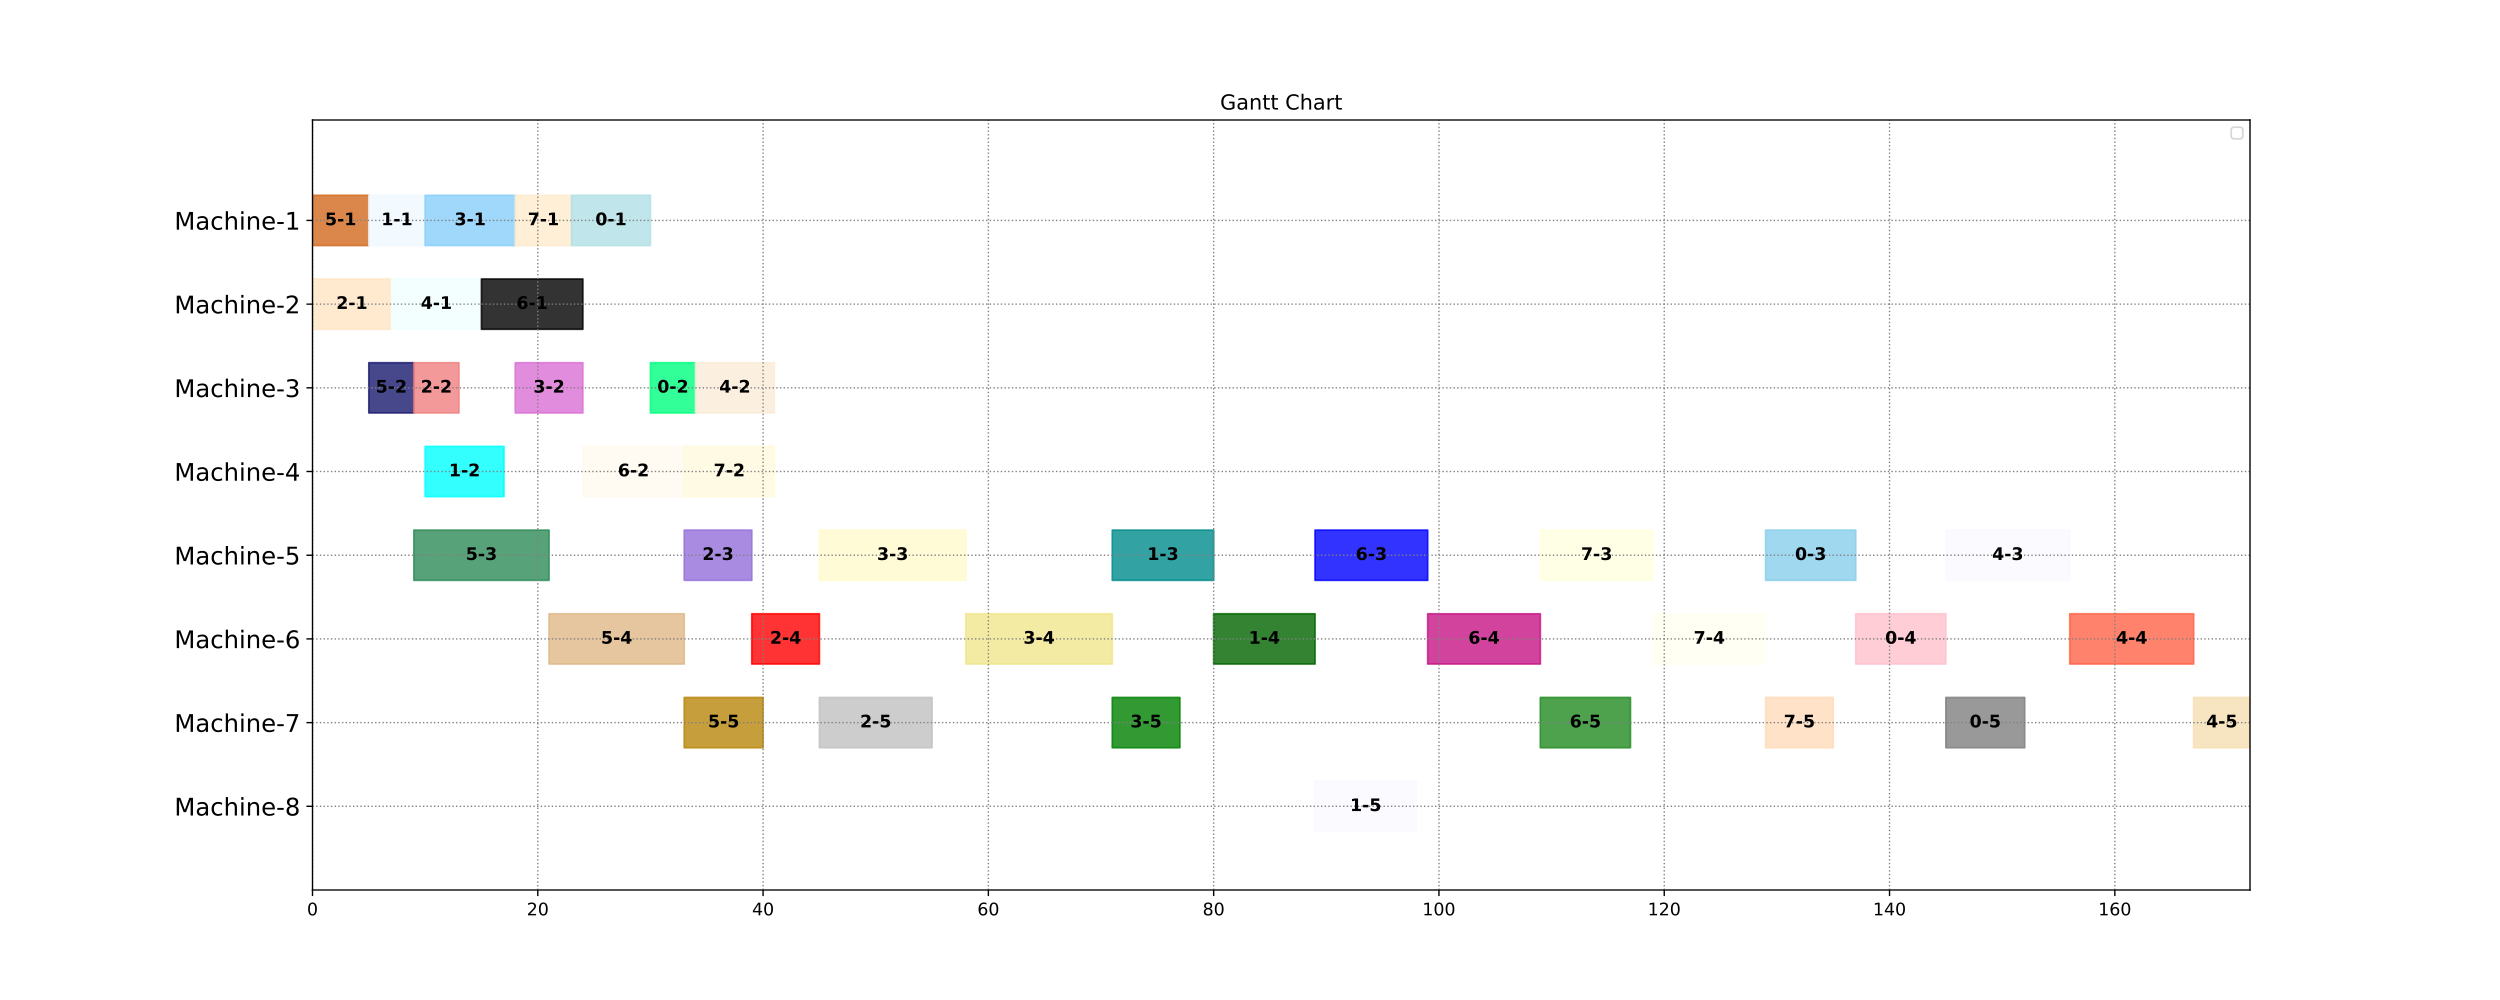 <?xml version="1.0" encoding="utf-8" standalone="no"?>
<!DOCTYPE svg PUBLIC "-//W3C//DTD SVG 1.1//EN"
  "http://www.w3.org/Graphics/SVG/1.1/DTD/svg11.dtd">
<!-- Created with matplotlib (https://matplotlib.org/) -->
<svg height="576pt" version="1.1" viewBox="0 0 1440 576" width="1440pt" xmlns="http://www.w3.org/2000/svg" xmlns:xlink="http://www.w3.org/1999/xlink">
 <defs>
  <style type="text/css">*{stroke-linecap:butt;stroke-linejoin:round;}</style>
 </defs>
 <g id="figure_1">
  <g id="patch_1">
   <path d="M 0 576 
L 1440 576 
L 1440 0 
L 0 0 
z
" style="fill:#ffffff;"/>
  </g>
  <g id="axes_1">
   <g id="patch_2">
    <path d="M 180 512.64 
L 1296 512.64 
L 1296 69.12 
L 180 69.12 
z
" style="fill:#ffffff;"/>
   </g>
   <g id="patch_3">
    <path clip-path="url(#pce411d5ae4)" d="M 180 112.508 
L 212.442 112.508 
L 212.442 141.433 
L 180 141.433 
z
" style="fill:#d2691e;opacity:0.8;stroke:#d2691e;stroke-linejoin:miter;"/>
   </g>
   <g id="patch_4">
    <path clip-path="url(#pce411d5ae4)" d="M 212.442 112.508 
L 244.884 112.508 
L 244.884 141.433 
L 212.442 141.433 
z
" style="fill:#f0f8ff;opacity:0.8;stroke:#f0f8ff;stroke-linejoin:miter;"/>
   </g>
   <g id="patch_5">
    <path clip-path="url(#pce411d5ae4)" d="M 244.884 112.508 
L 296.791 112.508 
L 296.791 141.433 
L 244.884 141.433 
z
" style="fill:#87cefa;opacity:0.8;stroke:#87cefa;stroke-linejoin:miter;"/>
   </g>
   <g id="patch_6">
    <path clip-path="url(#pce411d5ae4)" d="M 296.791 112.508 
L 329.233 112.508 
L 329.233 141.433 
L 296.791 141.433 
z
" style="fill:#ffebcd;opacity:0.8;stroke:#ffebcd;stroke-linejoin:miter;"/>
   </g>
   <g id="patch_7">
    <path clip-path="url(#pce411d5ae4)" d="M 329.233 112.508 
L 374.651 112.508 
L 374.651 141.433 
L 329.233 141.433 
z
" style="fill:#b0e0e6;opacity:0.8;stroke:#b0e0e6;stroke-linejoin:miter;"/>
   </g>
   <g id="patch_8">
    <path clip-path="url(#pce411d5ae4)" d="M 180 160.717 
L 225.419 160.717 
L 225.419 189.642 
L 180 189.642 
z
" style="fill:#ffe4c4;opacity:0.8;stroke:#ffe4c4;stroke-linejoin:miter;"/>
   </g>
   <g id="patch_9">
    <path clip-path="url(#pce411d5ae4)" d="M 225.419 160.717 
L 277.326 160.717 
L 277.326 189.642 
L 225.419 189.642 
z
" style="fill:#f0ffff;opacity:0.8;stroke:#f0ffff;stroke-linejoin:miter;"/>
   </g>
   <g id="patch_10">
    <path clip-path="url(#pce411d5ae4)" d="M 277.326 160.717 
L 335.721 160.717 
L 335.721 189.642 
L 277.326 189.642 
z
" style="opacity:0.8;stroke:#000000;stroke-linejoin:miter;"/>
   </g>
   <g id="patch_11">
    <path clip-path="url(#pce411d5ae4)" d="M 212.442 208.925 
L 238.395 208.925 
L 238.395 237.85 
L 212.442 237.85 
z
" style="fill:#191970;opacity:0.8;stroke:#191970;stroke-linejoin:miter;"/>
   </g>
   <g id="patch_12">
    <path clip-path="url(#pce411d5ae4)" d="M 238.395 208.925 
L 264.349 208.925 
L 264.349 237.85 
L 238.395 237.85 
z
" style="fill:#f08080;opacity:0.8;stroke:#f08080;stroke-linejoin:miter;"/>
   </g>
   <g id="patch_13">
    <path clip-path="url(#pce411d5ae4)" d="M 296.791 208.925 
L 335.721 208.925 
L 335.721 237.85 
L 296.791 237.85 
z
" style="fill:#da70d6;opacity:0.8;stroke:#da70d6;stroke-linejoin:miter;"/>
   </g>
   <g id="patch_14">
    <path clip-path="url(#pce411d5ae4)" d="M 374.651 208.925 
L 400.605 208.925 
L 400.605 237.85 
L 374.651 237.85 
z
" style="fill:#00ff7f;opacity:0.8;stroke:#00ff7f;stroke-linejoin:miter;"/>
   </g>
   <g id="patch_15">
    <path clip-path="url(#pce411d5ae4)" d="M 400.605 208.925 
L 446.023 208.925 
L 446.023 237.85 
L 400.605 237.85 
z
" style="fill:#faebd7;opacity:0.8;stroke:#faebd7;stroke-linejoin:miter;"/>
   </g>
   <g id="patch_16">
    <path clip-path="url(#pce411d5ae4)" d="M 244.884 257.134 
L 290.302 257.134 
L 290.302 286.059 
L 244.884 286.059 
z
" style="fill:#00ffff;opacity:0.8;stroke:#00ffff;stroke-linejoin:miter;"/>
   </g>
   <g id="patch_17">
    <path clip-path="url(#pce411d5ae4)" d="M 335.721 257.134 
L 394.116 257.134 
L 394.116 286.059 
L 335.721 286.059 
z
" style="fill:#fffaf0;opacity:0.8;stroke:#fffaf0;stroke-linejoin:miter;"/>
   </g>
   <g id="patch_18">
    <path clip-path="url(#pce411d5ae4)" d="M 394.116 257.134 
L 446.023 257.134 
L 446.023 286.059 
L 394.116 286.059 
z
" style="fill:#fff8dc;opacity:0.8;stroke:#fff8dc;stroke-linejoin:miter;"/>
   </g>
   <g id="patch_19">
    <path clip-path="url(#pce411d5ae4)" d="M 238.395 305.343 
L 316.256 305.343 
L 316.256 334.268 
L 238.395 334.268 
z
" style="fill:#2e8b57;opacity:0.8;stroke:#2e8b57;stroke-linejoin:miter;"/>
   </g>
   <g id="patch_20">
    <path clip-path="url(#pce411d5ae4)" d="M 394.116 305.343 
L 433.047 305.343 
L 433.047 334.268 
L 394.116 334.268 
z
" style="fill:#9370db;opacity:0.8;stroke:#9370db;stroke-linejoin:miter;"/>
   </g>
   <g id="patch_21">
    <path clip-path="url(#pce411d5ae4)" d="M 471.977 305.343 
L 556.326 305.343 
L 556.326 334.268 
L 471.977 334.268 
z
" style="fill:#fffacd;opacity:0.8;stroke:#fffacd;stroke-linejoin:miter;"/>
   </g>
   <g id="patch_22">
    <path clip-path="url(#pce411d5ae4)" d="M 640.674 305.343 
L 699.07 305.343 
L 699.07 334.268 
L 640.674 334.268 
z
" style="fill:#008b8b;opacity:0.8;stroke:#008b8b;stroke-linejoin:miter;"/>
   </g>
   <g id="patch_23">
    <path clip-path="url(#pce411d5ae4)" d="M 757.465 305.343 
L 822.349 305.343 
L 822.349 334.268 
L 757.465 334.268 
z
" style="fill:#0000ff;opacity:0.8;stroke:#0000ff;stroke-linejoin:miter;"/>
   </g>
   <g id="patch_24">
    <path clip-path="url(#pce411d5ae4)" d="M 887.233 305.343 
L 952.116 305.343 
L 952.116 334.268 
L 887.233 334.268 
z
" style="fill:#ffffe0;opacity:0.8;stroke:#ffffe0;stroke-linejoin:miter;"/>
   </g>
   <g id="patch_25">
    <path clip-path="url(#pce411d5ae4)" d="M 1017 305.343 
L 1068.907 305.343 
L 1068.907 334.268 
L 1017 334.268 
z
" style="fill:#87ceeb;opacity:0.8;stroke:#87ceeb;stroke-linejoin:miter;"/>
   </g>
   <g id="patch_26">
    <path clip-path="url(#pce411d5ae4)" d="M 1120.814 305.343 
L 1192.186 305.343 
L 1192.186 334.268 
L 1120.814 334.268 
z
" style="fill:#f8f8ff;opacity:0.8;stroke:#f8f8ff;stroke-linejoin:miter;"/>
   </g>
   <g id="patch_27">
    <path clip-path="url(#pce411d5ae4)" d="M 316.256 353.551 
L 394.116 353.551 
L 394.116 382.477 
L 316.256 382.477 
z
" style="fill:#deb887;opacity:0.8;stroke:#deb887;stroke-linejoin:miter;"/>
   </g>
   <g id="patch_28">
    <path clip-path="url(#pce411d5ae4)" d="M 433.047 353.551 
L 471.977 353.551 
L 471.977 382.477 
L 433.047 382.477 
z
" style="fill:#ff0000;opacity:0.8;stroke:#ff0000;stroke-linejoin:miter;"/>
   </g>
   <g id="patch_29">
    <path clip-path="url(#pce411d5ae4)" d="M 556.326 353.551 
L 640.674 353.551 
L 640.674 382.477 
L 556.326 382.477 
z
" style="fill:#f0e68c;opacity:0.8;stroke:#f0e68c;stroke-linejoin:miter;"/>
   </g>
   <g id="patch_30">
    <path clip-path="url(#pce411d5ae4)" d="M 699.07 353.551 
L 757.465 353.551 
L 757.465 382.477 
L 699.07 382.477 
z
" style="fill:#006400;opacity:0.8;stroke:#006400;stroke-linejoin:miter;"/>
   </g>
   <g id="patch_31">
    <path clip-path="url(#pce411d5ae4)" d="M 822.349 353.551 
L 887.233 353.551 
L 887.233 382.477 
L 822.349 382.477 
z
" style="fill:#c71585;opacity:0.8;stroke:#c71585;stroke-linejoin:miter;"/>
   </g>
   <g id="patch_32">
    <path clip-path="url(#pce411d5ae4)" d="M 952.116 353.551 
L 1017 353.551 
L 1017 382.477 
L 952.116 382.477 
z
" style="fill:#fffff0;opacity:0.8;stroke:#fffff0;stroke-linejoin:miter;"/>
   </g>
   <g id="patch_33">
    <path clip-path="url(#pce411d5ae4)" d="M 1068.907 353.551 
L 1120.814 353.551 
L 1120.814 382.477 
L 1068.907 382.477 
z
" style="fill:#ffc0cb;opacity:0.8;stroke:#ffc0cb;stroke-linejoin:miter;"/>
   </g>
   <g id="patch_34">
    <path clip-path="url(#pce411d5ae4)" d="M 1192.186 353.551 
L 1263.558 353.551 
L 1263.558 382.477 
L 1192.186 382.477 
z
" style="fill:#ff6347;opacity:0.8;stroke:#ff6347;stroke-linejoin:miter;"/>
   </g>
   <g id="patch_35">
    <path clip-path="url(#pce411d5ae4)" d="M 471.977 401.76 
L 536.86 401.76 
L 536.86 430.685 
L 471.977 430.685 
z
" style="fill:#c0c0c0;opacity:0.8;stroke:#c0c0c0;stroke-linejoin:miter;"/>
   </g>
   <g id="patch_36">
    <path clip-path="url(#pce411d5ae4)" d="M 394.116 401.76 
L 439.535 401.76 
L 439.535 430.685 
L 394.116 430.685 
z
" style="fill:#b8860b;opacity:0.8;stroke:#b8860b;stroke-linejoin:miter;"/>
   </g>
   <g id="patch_37">
    <path clip-path="url(#pce411d5ae4)" d="M 640.674 401.76 
L 679.605 401.76 
L 679.605 430.685 
L 640.674 430.685 
z
" style="fill:#008000;opacity:0.8;stroke:#008000;stroke-linejoin:miter;"/>
   </g>
   <g id="patch_38">
    <path clip-path="url(#pce411d5ae4)" d="M 1017 401.76 
L 1055.93 401.76 
L 1055.93 430.685 
L 1017 430.685 
z
" style="fill:#ffdab9;opacity:0.8;stroke:#ffdab9;stroke-linejoin:miter;"/>
   </g>
   <g id="patch_39">
    <path clip-path="url(#pce411d5ae4)" d="M 1120.814 401.76 
L 1166.233 401.76 
L 1166.233 430.685 
L 1120.814 430.685 
z
" style="fill:#808080;opacity:0.8;stroke:#808080;stroke-linejoin:miter;"/>
   </g>
   <g id="patch_40">
    <path clip-path="url(#pce411d5ae4)" d="M 887.233 401.76 
L 939.14 401.76 
L 939.14 430.685 
L 887.233 430.685 
z
" style="fill:#228b22;opacity:0.8;stroke:#228b22;stroke-linejoin:miter;"/>
   </g>
   <g id="patch_41">
    <path clip-path="url(#pce411d5ae4)" d="M 1263.558 401.76 
L 1296 401.76 
L 1296 430.685 
L 1263.558 430.685 
z
" style="fill:#f5deb3;opacity:0.8;stroke:#f5deb3;stroke-linejoin:miter;"/>
   </g>
   <g id="patch_42">
    <path clip-path="url(#pce411d5ae4)" d="M 757.465 449.969 
L 815.86 449.969 
L 815.86 478.894 
L 757.465 478.894 
z
" style="fill:#f8f8ff;opacity:0.8;stroke:#f8f8ff;stroke-linejoin:miter;"/>
   </g>
   <g id="matplotlib.axis_1">
    <g id="xtick_1">
     <g id="line2d_1">
      <path clip-path="url(#pce411d5ae4)" d="M 180 512.64 
L 180 69.12 
" style="fill:none;stroke:#808080;stroke-dasharray:0.8,1.32;stroke-dashoffset:0;stroke-width:0.8;"/>
     </g>
     <g id="line2d_2">
      <defs>
       <path d="M 0 0 
L 0 3.5 
" id="mdaceb98b70" style="stroke:#000000;stroke-width:0.8;"/>
      </defs>
      <g>
       <use style="stroke:#000000;stroke-width:0.8;" x="180" xlink:href="#mdaceb98b70" y="512.64"/>
      </g>
     </g>
     <g id="text_1">
      <!-- 0 -->
      <g transform="translate(176.819 527.238)scale(0.1 -0.1)">
       <defs>
        <path d="M 31.781 66.406 
Q 24.172 66.406 20.328 58.906 
Q 16.5 51.422 16.5 36.375 
Q 16.5 21.391 20.328 13.891 
Q 24.172 6.391 31.781 6.391 
Q 39.453 6.391 43.281 13.891 
Q 47.125 21.391 47.125 36.375 
Q 47.125 51.422 43.281 58.906 
Q 39.453 66.406 31.781 66.406 
z
M 31.781 74.219 
Q 44.047 74.219 50.516 64.516 
Q 56.984 54.828 56.984 36.375 
Q 56.984 17.969 50.516 8.266 
Q 44.047 -1.422 31.781 -1.422 
Q 19.531 -1.422 13.062 8.266 
Q 6.594 17.969 6.594 36.375 
Q 6.594 54.828 13.062 64.516 
Q 19.531 74.219 31.781 74.219 
z
" id="DejaVuSans-48"/>
       </defs>
       <use xlink:href="#DejaVuSans-48"/>
      </g>
     </g>
    </g>
    <g id="xtick_2">
     <g id="line2d_3">
      <path clip-path="url(#pce411d5ae4)" d="M 309.767 512.64 
L 309.767 69.12 
" style="fill:none;stroke:#808080;stroke-dasharray:0.8,1.32;stroke-dashoffset:0;stroke-width:0.8;"/>
     </g>
     <g id="line2d_4">
      <g>
       <use style="stroke:#000000;stroke-width:0.8;" x="309.767" xlink:href="#mdaceb98b70" y="512.64"/>
      </g>
     </g>
     <g id="text_2">
      <!-- 20 -->
      <g transform="translate(303.405 527.238)scale(0.1 -0.1)">
       <defs>
        <path d="M 19.188 8.297 
L 53.609 8.297 
L 53.609 0 
L 7.328 0 
L 7.328 8.297 
Q 12.938 14.109 22.625 23.891 
Q 32.328 33.688 34.812 36.531 
Q 39.547 41.844 41.422 45.531 
Q 43.312 49.219 43.312 52.781 
Q 43.312 58.594 39.234 62.25 
Q 35.156 65.922 28.609 65.922 
Q 23.969 65.922 18.812 64.312 
Q 13.672 62.703 7.812 59.422 
L 7.812 69.391 
Q 13.766 71.781 18.938 73 
Q 24.125 74.219 28.422 74.219 
Q 39.75 74.219 46.484 68.547 
Q 53.219 62.891 53.219 53.422 
Q 53.219 48.922 51.531 44.891 
Q 49.859 40.875 45.406 35.406 
Q 44.188 33.984 37.641 27.219 
Q 31.109 20.453 19.188 8.297 
z
" id="DejaVuSans-50"/>
       </defs>
       <use xlink:href="#DejaVuSans-50"/>
       <use x="63.623" xlink:href="#DejaVuSans-48"/>
      </g>
     </g>
    </g>
    <g id="xtick_3">
     <g id="line2d_5">
      <path clip-path="url(#pce411d5ae4)" d="M 439.535 512.64 
L 439.535 69.12 
" style="fill:none;stroke:#808080;stroke-dasharray:0.8,1.32;stroke-dashoffset:0;stroke-width:0.8;"/>
     </g>
     <g id="line2d_6">
      <g>
       <use style="stroke:#000000;stroke-width:0.8;" x="439.535" xlink:href="#mdaceb98b70" y="512.64"/>
      </g>
     </g>
     <g id="text_3">
      <!-- 40 -->
      <g transform="translate(433.172 527.238)scale(0.1 -0.1)">
       <defs>
        <path d="M 37.797 64.312 
L 12.891 25.391 
L 37.797 25.391 
z
M 35.203 72.906 
L 47.609 72.906 
L 47.609 25.391 
L 58.016 25.391 
L 58.016 17.188 
L 47.609 17.188 
L 47.609 0 
L 37.797 0 
L 37.797 17.188 
L 4.891 17.188 
L 4.891 26.703 
z
" id="DejaVuSans-52"/>
       </defs>
       <use xlink:href="#DejaVuSans-52"/>
       <use x="63.623" xlink:href="#DejaVuSans-48"/>
      </g>
     </g>
    </g>
    <g id="xtick_4">
     <g id="line2d_7">
      <path clip-path="url(#pce411d5ae4)" d="M 569.302 512.64 
L 569.302 69.12 
" style="fill:none;stroke:#808080;stroke-dasharray:0.8,1.32;stroke-dashoffset:0;stroke-width:0.8;"/>
     </g>
     <g id="line2d_8">
      <g>
       <use style="stroke:#000000;stroke-width:0.8;" x="569.302" xlink:href="#mdaceb98b70" y="512.64"/>
      </g>
     </g>
     <g id="text_4">
      <!-- 60 -->
      <g transform="translate(562.94 527.238)scale(0.1 -0.1)">
       <defs>
        <path d="M 33.016 40.375 
Q 26.375 40.375 22.484 35.828 
Q 18.609 31.297 18.609 23.391 
Q 18.609 15.531 22.484 10.953 
Q 26.375 6.391 33.016 6.391 
Q 39.656 6.391 43.531 10.953 
Q 47.406 15.531 47.406 23.391 
Q 47.406 31.297 43.531 35.828 
Q 39.656 40.375 33.016 40.375 
z
M 52.594 71.297 
L 52.594 62.312 
Q 48.875 64.062 45.094 64.984 
Q 41.312 65.922 37.594 65.922 
Q 27.828 65.922 22.672 59.328 
Q 17.531 52.734 16.797 39.406 
Q 19.672 43.656 24.016 45.922 
Q 28.375 48.188 33.594 48.188 
Q 44.578 48.188 50.953 41.516 
Q 57.328 34.859 57.328 23.391 
Q 57.328 12.156 50.688 5.359 
Q 44.047 -1.422 33.016 -1.422 
Q 20.359 -1.422 13.672 8.266 
Q 6.984 17.969 6.984 36.375 
Q 6.984 53.656 15.188 63.938 
Q 23.391 74.219 37.203 74.219 
Q 40.922 74.219 44.703 73.484 
Q 48.484 72.75 52.594 71.297 
z
" id="DejaVuSans-54"/>
       </defs>
       <use xlink:href="#DejaVuSans-54"/>
       <use x="63.623" xlink:href="#DejaVuSans-48"/>
      </g>
     </g>
    </g>
    <g id="xtick_5">
     <g id="line2d_9">
      <path clip-path="url(#pce411d5ae4)" d="M 699.07 512.64 
L 699.07 69.12 
" style="fill:none;stroke:#808080;stroke-dasharray:0.8,1.32;stroke-dashoffset:0;stroke-width:0.8;"/>
     </g>
     <g id="line2d_10">
      <g>
       <use style="stroke:#000000;stroke-width:0.8;" x="699.07" xlink:href="#mdaceb98b70" y="512.64"/>
      </g>
     </g>
     <g id="text_5">
      <!-- 80 -->
      <g transform="translate(692.707 527.238)scale(0.1 -0.1)">
       <defs>
        <path d="M 31.781 34.625 
Q 24.75 34.625 20.719 30.859 
Q 16.703 27.094 16.703 20.516 
Q 16.703 13.922 20.719 10.156 
Q 24.75 6.391 31.781 6.391 
Q 38.812 6.391 42.859 10.172 
Q 46.922 13.969 46.922 20.516 
Q 46.922 27.094 42.891 30.859 
Q 38.875 34.625 31.781 34.625 
z
M 21.922 38.812 
Q 15.578 40.375 12.031 44.719 
Q 8.5 49.078 8.5 55.328 
Q 8.5 64.062 14.719 69.141 
Q 20.953 74.219 31.781 74.219 
Q 42.672 74.219 48.875 69.141 
Q 55.078 64.062 55.078 55.328 
Q 55.078 49.078 51.531 44.719 
Q 48 40.375 41.703 38.812 
Q 48.828 37.156 52.797 32.312 
Q 56.781 27.484 56.781 20.516 
Q 56.781 9.906 50.312 4.234 
Q 43.844 -1.422 31.781 -1.422 
Q 19.734 -1.422 13.25 4.234 
Q 6.781 9.906 6.781 20.516 
Q 6.781 27.484 10.781 32.312 
Q 14.797 37.156 21.922 38.812 
z
M 18.312 54.391 
Q 18.312 48.734 21.844 45.562 
Q 25.391 42.391 31.781 42.391 
Q 38.141 42.391 41.719 45.562 
Q 45.312 48.734 45.312 54.391 
Q 45.312 60.062 41.719 63.234 
Q 38.141 66.406 31.781 66.406 
Q 25.391 66.406 21.844 63.234 
Q 18.312 60.062 18.312 54.391 
z
" id="DejaVuSans-56"/>
       </defs>
       <use xlink:href="#DejaVuSans-56"/>
       <use x="63.623" xlink:href="#DejaVuSans-48"/>
      </g>
     </g>
    </g>
    <g id="xtick_6">
     <g id="line2d_11">
      <path clip-path="url(#pce411d5ae4)" d="M 828.837 512.64 
L 828.837 69.12 
" style="fill:none;stroke:#808080;stroke-dasharray:0.8,1.32;stroke-dashoffset:0;stroke-width:0.8;"/>
     </g>
     <g id="line2d_12">
      <g>
       <use style="stroke:#000000;stroke-width:0.8;" x="828.837" xlink:href="#mdaceb98b70" y="512.64"/>
      </g>
     </g>
     <g id="text_6">
      <!-- 100 -->
      <g transform="translate(819.293 527.238)scale(0.1 -0.1)">
       <defs>
        <path d="M 12.406 8.297 
L 28.516 8.297 
L 28.516 63.922 
L 10.984 60.406 
L 10.984 69.391 
L 28.422 72.906 
L 38.281 72.906 
L 38.281 8.297 
L 54.391 8.297 
L 54.391 0 
L 12.406 0 
z
" id="DejaVuSans-49"/>
       </defs>
       <use xlink:href="#DejaVuSans-49"/>
       <use x="63.623" xlink:href="#DejaVuSans-48"/>
       <use x="127.246" xlink:href="#DejaVuSans-48"/>
      </g>
     </g>
    </g>
    <g id="xtick_7">
     <g id="line2d_13">
      <path clip-path="url(#pce411d5ae4)" d="M 958.605 512.64 
L 958.605 69.12 
" style="fill:none;stroke:#808080;stroke-dasharray:0.8,1.32;stroke-dashoffset:0;stroke-width:0.8;"/>
     </g>
     <g id="line2d_14">
      <g>
       <use style="stroke:#000000;stroke-width:0.8;" x="958.605" xlink:href="#mdaceb98b70" y="512.64"/>
      </g>
     </g>
     <g id="text_7">
      <!-- 120 -->
      <g transform="translate(949.061 527.238)scale(0.1 -0.1)">
       <use xlink:href="#DejaVuSans-49"/>
       <use x="63.623" xlink:href="#DejaVuSans-50"/>
       <use x="127.246" xlink:href="#DejaVuSans-48"/>
      </g>
     </g>
    </g>
    <g id="xtick_8">
     <g id="line2d_15">
      <path clip-path="url(#pce411d5ae4)" d="M 1088.372 512.64 
L 1088.372 69.12 
" style="fill:none;stroke:#808080;stroke-dasharray:0.8,1.32;stroke-dashoffset:0;stroke-width:0.8;"/>
     </g>
     <g id="line2d_16">
      <g>
       <use style="stroke:#000000;stroke-width:0.8;" x="1088.372" xlink:href="#mdaceb98b70" y="512.64"/>
      </g>
     </g>
     <g id="text_8">
      <!-- 140 -->
      <g transform="translate(1078.828 527.238)scale(0.1 -0.1)">
       <use xlink:href="#DejaVuSans-49"/>
       <use x="63.623" xlink:href="#DejaVuSans-52"/>
       <use x="127.246" xlink:href="#DejaVuSans-48"/>
      </g>
     </g>
    </g>
    <g id="xtick_9">
     <g id="line2d_17">
      <path clip-path="url(#pce411d5ae4)" d="M 1218.14 512.64 
L 1218.14 69.12 
" style="fill:none;stroke:#808080;stroke-dasharray:0.8,1.32;stroke-dashoffset:0;stroke-width:0.8;"/>
     </g>
     <g id="line2d_18">
      <g>
       <use style="stroke:#000000;stroke-width:0.8;" x="1218.14" xlink:href="#mdaceb98b70" y="512.64"/>
      </g>
     </g>
     <g id="text_9">
      <!-- 160 -->
      <g transform="translate(1208.596 527.238)scale(0.1 -0.1)">
       <use xlink:href="#DejaVuSans-49"/>
       <use x="63.623" xlink:href="#DejaVuSans-54"/>
       <use x="127.246" xlink:href="#DejaVuSans-48"/>
      </g>
     </g>
    </g>
   </g>
   <g id="matplotlib.axis_2">
    <g id="ytick_1">
     <g id="line2d_19">
      <path clip-path="url(#pce411d5ae4)" d="M 180 126.97 
L 1296 126.97 
" style="fill:none;stroke:#808080;stroke-dasharray:0.8,1.32;stroke-dashoffset:0;stroke-width:0.8;"/>
     </g>
     <g id="line2d_20">
      <defs>
       <path d="M 0 0 
L -3.5 0 
" id="m65e08a89a0" style="stroke:#000000;stroke-width:0.8;"/>
      </defs>
      <g>
       <use style="stroke:#000000;stroke-width:0.8;" x="180" xlink:href="#m65e08a89a0" y="126.97"/>
      </g>
     </g>
     <g id="text_10">
      <!-- Machine-1 -->
      <g transform="translate(100.436 132.289)scale(0.14 -0.14)">
       <defs>
        <path d="M 9.812 72.906 
L 24.516 72.906 
L 43.109 23.297 
L 61.812 72.906 
L 76.516 72.906 
L 76.516 0 
L 66.891 0 
L 66.891 64.016 
L 48.094 14.016 
L 38.188 14.016 
L 19.391 64.016 
L 19.391 0 
L 9.812 0 
z
" id="DejaVuSans-77"/>
        <path d="M 34.281 27.484 
Q 23.391 27.484 19.188 25 
Q 14.984 22.516 14.984 16.5 
Q 14.984 11.719 18.141 8.906 
Q 21.297 6.109 26.703 6.109 
Q 34.188 6.109 38.703 11.406 
Q 43.219 16.703 43.219 25.484 
L 43.219 27.484 
z
M 52.203 31.203 
L 52.203 0 
L 43.219 0 
L 43.219 8.297 
Q 40.141 3.328 35.547 0.953 
Q 30.953 -1.422 24.312 -1.422 
Q 15.922 -1.422 10.953 3.297 
Q 6 8.016 6 15.922 
Q 6 25.141 12.172 29.828 
Q 18.359 34.516 30.609 34.516 
L 43.219 34.516 
L 43.219 35.406 
Q 43.219 41.609 39.141 45 
Q 35.062 48.391 27.688 48.391 
Q 23 48.391 18.547 47.266 
Q 14.109 46.141 10.016 43.891 
L 10.016 52.203 
Q 14.938 54.109 19.578 55.047 
Q 24.219 56 28.609 56 
Q 40.484 56 46.344 49.844 
Q 52.203 43.703 52.203 31.203 
z
" id="DejaVuSans-97"/>
        <path d="M 48.781 52.594 
L 48.781 44.188 
Q 44.969 46.297 41.141 47.344 
Q 37.312 48.391 33.406 48.391 
Q 24.656 48.391 19.812 42.844 
Q 14.984 37.312 14.984 27.297 
Q 14.984 17.281 19.812 11.734 
Q 24.656 6.203 33.406 6.203 
Q 37.312 6.203 41.141 7.25 
Q 44.969 8.297 48.781 10.406 
L 48.781 2.094 
Q 45.016 0.344 40.984 -0.531 
Q 36.969 -1.422 32.422 -1.422 
Q 20.062 -1.422 12.781 6.344 
Q 5.516 14.109 5.516 27.297 
Q 5.516 40.672 12.859 48.328 
Q 20.219 56 33.016 56 
Q 37.156 56 41.109 55.141 
Q 45.062 54.297 48.781 52.594 
z
" id="DejaVuSans-99"/>
        <path d="M 54.891 33.016 
L 54.891 0 
L 45.906 0 
L 45.906 32.719 
Q 45.906 40.484 42.875 44.328 
Q 39.844 48.188 33.797 48.188 
Q 26.516 48.188 22.312 43.547 
Q 18.109 38.922 18.109 30.906 
L 18.109 0 
L 9.078 0 
L 9.078 75.984 
L 18.109 75.984 
L 18.109 46.188 
Q 21.344 51.125 25.703 53.562 
Q 30.078 56 35.797 56 
Q 45.219 56 50.047 50.172 
Q 54.891 44.344 54.891 33.016 
z
" id="DejaVuSans-104"/>
        <path d="M 9.422 54.688 
L 18.406 54.688 
L 18.406 0 
L 9.422 0 
z
M 9.422 75.984 
L 18.406 75.984 
L 18.406 64.594 
L 9.422 64.594 
z
" id="DejaVuSans-105"/>
        <path d="M 54.891 33.016 
L 54.891 0 
L 45.906 0 
L 45.906 32.719 
Q 45.906 40.484 42.875 44.328 
Q 39.844 48.188 33.797 48.188 
Q 26.516 48.188 22.312 43.547 
Q 18.109 38.922 18.109 30.906 
L 18.109 0 
L 9.078 0 
L 9.078 54.688 
L 18.109 54.688 
L 18.109 46.188 
Q 21.344 51.125 25.703 53.562 
Q 30.078 56 35.797 56 
Q 45.219 56 50.047 50.172 
Q 54.891 44.344 54.891 33.016 
z
" id="DejaVuSans-110"/>
        <path d="M 56.203 29.594 
L 56.203 25.203 
L 14.891 25.203 
Q 15.484 15.922 20.484 11.062 
Q 25.484 6.203 34.422 6.203 
Q 39.594 6.203 44.453 7.469 
Q 49.312 8.734 54.109 11.281 
L 54.109 2.781 
Q 49.266 0.734 44.188 -0.344 
Q 39.109 -1.422 33.891 -1.422 
Q 20.797 -1.422 13.156 6.188 
Q 5.516 13.812 5.516 26.812 
Q 5.516 40.234 12.766 48.109 
Q 20.016 56 32.328 56 
Q 43.359 56 49.781 48.891 
Q 56.203 41.797 56.203 29.594 
z
M 47.219 32.234 
Q 47.125 39.594 43.094 43.984 
Q 39.062 48.391 32.422 48.391 
Q 24.906 48.391 20.391 44.141 
Q 15.875 39.891 15.188 32.172 
z
" id="DejaVuSans-101"/>
        <path d="M 4.891 31.391 
L 31.203 31.391 
L 31.203 23.391 
L 4.891 23.391 
z
" id="DejaVuSans-45"/>
       </defs>
       <use xlink:href="#DejaVuSans-77"/>
       <use x="86.279" xlink:href="#DejaVuSans-97"/>
       <use x="147.559" xlink:href="#DejaVuSans-99"/>
       <use x="202.539" xlink:href="#DejaVuSans-104"/>
       <use x="265.918" xlink:href="#DejaVuSans-105"/>
       <use x="293.701" xlink:href="#DejaVuSans-110"/>
       <use x="357.08" xlink:href="#DejaVuSans-101"/>
       <use x="418.604" xlink:href="#DejaVuSans-45"/>
       <use x="454.688" xlink:href="#DejaVuSans-49"/>
      </g>
     </g>
    </g>
    <g id="ytick_2">
     <g id="line2d_21">
      <path clip-path="url(#pce411d5ae4)" d="M 180 175.179 
L 1296 175.179 
" style="fill:none;stroke:#808080;stroke-dasharray:0.8,1.32;stroke-dashoffset:0;stroke-width:0.8;"/>
     </g>
     <g id="line2d_22">
      <g>
       <use style="stroke:#000000;stroke-width:0.8;" x="180" xlink:href="#m65e08a89a0" y="175.179"/>
      </g>
     </g>
     <g id="text_11">
      <!-- Machine-2 -->
      <g transform="translate(100.436 180.498)scale(0.14 -0.14)">
       <use xlink:href="#DejaVuSans-77"/>
       <use x="86.279" xlink:href="#DejaVuSans-97"/>
       <use x="147.559" xlink:href="#DejaVuSans-99"/>
       <use x="202.539" xlink:href="#DejaVuSans-104"/>
       <use x="265.918" xlink:href="#DejaVuSans-105"/>
       <use x="293.701" xlink:href="#DejaVuSans-110"/>
       <use x="357.08" xlink:href="#DejaVuSans-101"/>
       <use x="418.604" xlink:href="#DejaVuSans-45"/>
       <use x="454.688" xlink:href="#DejaVuSans-50"/>
      </g>
     </g>
    </g>
    <g id="ytick_3">
     <g id="line2d_23">
      <path clip-path="url(#pce411d5ae4)" d="M 180 223.388 
L 1296 223.388 
" style="fill:none;stroke:#808080;stroke-dasharray:0.8,1.32;stroke-dashoffset:0;stroke-width:0.8;"/>
     </g>
     <g id="line2d_24">
      <g>
       <use style="stroke:#000000;stroke-width:0.8;" x="180" xlink:href="#m65e08a89a0" y="223.388"/>
      </g>
     </g>
     <g id="text_12">
      <!-- Machine-3 -->
      <g transform="translate(100.436 228.707)scale(0.14 -0.14)">
       <defs>
        <path d="M 40.578 39.312 
Q 47.656 37.797 51.625 33 
Q 55.609 28.219 55.609 21.188 
Q 55.609 10.406 48.188 4.484 
Q 40.766 -1.422 27.094 -1.422 
Q 22.516 -1.422 17.656 -0.516 
Q 12.797 0.391 7.625 2.203 
L 7.625 11.719 
Q 11.719 9.328 16.594 8.109 
Q 21.484 6.891 26.812 6.891 
Q 36.078 6.891 40.938 10.547 
Q 45.797 14.203 45.797 21.188 
Q 45.797 27.641 41.281 31.266 
Q 36.766 34.906 28.719 34.906 
L 20.219 34.906 
L 20.219 43.016 
L 29.109 43.016 
Q 36.375 43.016 40.234 45.922 
Q 44.094 48.828 44.094 54.297 
Q 44.094 59.906 40.109 62.906 
Q 36.141 65.922 28.719 65.922 
Q 24.656 65.922 20.016 65.031 
Q 15.375 64.156 9.812 62.312 
L 9.812 71.094 
Q 15.438 72.656 20.344 73.438 
Q 25.25 74.219 29.594 74.219 
Q 40.828 74.219 47.359 69.109 
Q 53.906 64.016 53.906 55.328 
Q 53.906 49.266 50.438 45.094 
Q 46.969 40.922 40.578 39.312 
z
" id="DejaVuSans-51"/>
       </defs>
       <use xlink:href="#DejaVuSans-77"/>
       <use x="86.279" xlink:href="#DejaVuSans-97"/>
       <use x="147.559" xlink:href="#DejaVuSans-99"/>
       <use x="202.539" xlink:href="#DejaVuSans-104"/>
       <use x="265.918" xlink:href="#DejaVuSans-105"/>
       <use x="293.701" xlink:href="#DejaVuSans-110"/>
       <use x="357.08" xlink:href="#DejaVuSans-101"/>
       <use x="418.604" xlink:href="#DejaVuSans-45"/>
       <use x="454.688" xlink:href="#DejaVuSans-51"/>
      </g>
     </g>
    </g>
    <g id="ytick_4">
     <g id="line2d_25">
      <path clip-path="url(#pce411d5ae4)" d="M 180 271.597 
L 1296 271.597 
" style="fill:none;stroke:#808080;stroke-dasharray:0.8,1.32;stroke-dashoffset:0;stroke-width:0.8;"/>
     </g>
     <g id="line2d_26">
      <g>
       <use style="stroke:#000000;stroke-width:0.8;" x="180" xlink:href="#m65e08a89a0" y="271.597"/>
      </g>
     </g>
     <g id="text_13">
      <!-- Machine-4 -->
      <g transform="translate(100.436 276.915)scale(0.14 -0.14)">
       <use xlink:href="#DejaVuSans-77"/>
       <use x="86.279" xlink:href="#DejaVuSans-97"/>
       <use x="147.559" xlink:href="#DejaVuSans-99"/>
       <use x="202.539" xlink:href="#DejaVuSans-104"/>
       <use x="265.918" xlink:href="#DejaVuSans-105"/>
       <use x="293.701" xlink:href="#DejaVuSans-110"/>
       <use x="357.08" xlink:href="#DejaVuSans-101"/>
       <use x="418.604" xlink:href="#DejaVuSans-45"/>
       <use x="454.688" xlink:href="#DejaVuSans-52"/>
      </g>
     </g>
    </g>
    <g id="ytick_5">
     <g id="line2d_27">
      <path clip-path="url(#pce411d5ae4)" d="M 180 319.805 
L 1296 319.805 
" style="fill:none;stroke:#808080;stroke-dasharray:0.8,1.32;stroke-dashoffset:0;stroke-width:0.8;"/>
     </g>
     <g id="line2d_28">
      <g>
       <use style="stroke:#000000;stroke-width:0.8;" x="180" xlink:href="#m65e08a89a0" y="319.805"/>
      </g>
     </g>
     <g id="text_14">
      <!-- Machine-5 -->
      <g transform="translate(100.436 325.124)scale(0.14 -0.14)">
       <defs>
        <path d="M 10.797 72.906 
L 49.516 72.906 
L 49.516 64.594 
L 19.828 64.594 
L 19.828 46.734 
Q 21.969 47.469 24.109 47.828 
Q 26.266 48.188 28.422 48.188 
Q 40.625 48.188 47.75 41.5 
Q 54.891 34.812 54.891 23.391 
Q 54.891 11.625 47.562 5.094 
Q 40.234 -1.422 26.906 -1.422 
Q 22.312 -1.422 17.547 -0.641 
Q 12.797 0.141 7.719 1.703 
L 7.719 11.625 
Q 12.109 9.234 16.797 8.062 
Q 21.484 6.891 26.703 6.891 
Q 35.156 6.891 40.078 11.328 
Q 45.016 15.766 45.016 23.391 
Q 45.016 31 40.078 35.438 
Q 35.156 39.891 26.703 39.891 
Q 22.75 39.891 18.812 39.016 
Q 14.891 38.141 10.797 36.281 
z
" id="DejaVuSans-53"/>
       </defs>
       <use xlink:href="#DejaVuSans-77"/>
       <use x="86.279" xlink:href="#DejaVuSans-97"/>
       <use x="147.559" xlink:href="#DejaVuSans-99"/>
       <use x="202.539" xlink:href="#DejaVuSans-104"/>
       <use x="265.918" xlink:href="#DejaVuSans-105"/>
       <use x="293.701" xlink:href="#DejaVuSans-110"/>
       <use x="357.08" xlink:href="#DejaVuSans-101"/>
       <use x="418.604" xlink:href="#DejaVuSans-45"/>
       <use x="454.688" xlink:href="#DejaVuSans-53"/>
      </g>
     </g>
    </g>
    <g id="ytick_6">
     <g id="line2d_29">
      <path clip-path="url(#pce411d5ae4)" d="M 180 368.014 
L 1296 368.014 
" style="fill:none;stroke:#808080;stroke-dasharray:0.8,1.32;stroke-dashoffset:0;stroke-width:0.8;"/>
     </g>
     <g id="line2d_30">
      <g>
       <use style="stroke:#000000;stroke-width:0.8;" x="180" xlink:href="#m65e08a89a0" y="368.014"/>
      </g>
     </g>
     <g id="text_15">
      <!-- Machine-6 -->
      <g transform="translate(100.436 373.333)scale(0.14 -0.14)">
       <use xlink:href="#DejaVuSans-77"/>
       <use x="86.279" xlink:href="#DejaVuSans-97"/>
       <use x="147.559" xlink:href="#DejaVuSans-99"/>
       <use x="202.539" xlink:href="#DejaVuSans-104"/>
       <use x="265.918" xlink:href="#DejaVuSans-105"/>
       <use x="293.701" xlink:href="#DejaVuSans-110"/>
       <use x="357.08" xlink:href="#DejaVuSans-101"/>
       <use x="418.604" xlink:href="#DejaVuSans-45"/>
       <use x="454.688" xlink:href="#DejaVuSans-54"/>
      </g>
     </g>
    </g>
    <g id="ytick_7">
     <g id="line2d_31">
      <path clip-path="url(#pce411d5ae4)" d="M 180 416.223 
L 1296 416.223 
" style="fill:none;stroke:#808080;stroke-dasharray:0.8,1.32;stroke-dashoffset:0;stroke-width:0.8;"/>
     </g>
     <g id="line2d_32">
      <g>
       <use style="stroke:#000000;stroke-width:0.8;" x="180" xlink:href="#m65e08a89a0" y="416.223"/>
      </g>
     </g>
     <g id="text_16">
      <!-- Machine-7 -->
      <g transform="translate(100.436 421.542)scale(0.14 -0.14)">
       <defs>
        <path d="M 8.203 72.906 
L 55.078 72.906 
L 55.078 68.703 
L 28.609 0 
L 18.312 0 
L 43.219 64.594 
L 8.203 64.594 
z
" id="DejaVuSans-55"/>
       </defs>
       <use xlink:href="#DejaVuSans-77"/>
       <use x="86.279" xlink:href="#DejaVuSans-97"/>
       <use x="147.559" xlink:href="#DejaVuSans-99"/>
       <use x="202.539" xlink:href="#DejaVuSans-104"/>
       <use x="265.918" xlink:href="#DejaVuSans-105"/>
       <use x="293.701" xlink:href="#DejaVuSans-110"/>
       <use x="357.08" xlink:href="#DejaVuSans-101"/>
       <use x="418.604" xlink:href="#DejaVuSans-45"/>
       <use x="454.688" xlink:href="#DejaVuSans-55"/>
      </g>
     </g>
    </g>
    <g id="ytick_8">
     <g id="line2d_33">
      <path clip-path="url(#pce411d5ae4)" d="M 180 464.431 
L 1296 464.431 
" style="fill:none;stroke:#808080;stroke-dasharray:0.8,1.32;stroke-dashoffset:0;stroke-width:0.8;"/>
     </g>
     <g id="line2d_34">
      <g>
       <use style="stroke:#000000;stroke-width:0.8;" x="180" xlink:href="#m65e08a89a0" y="464.431"/>
      </g>
     </g>
     <g id="text_17">
      <!-- Machine-8 -->
      <g transform="translate(100.436 469.75)scale(0.14 -0.14)">
       <use xlink:href="#DejaVuSans-77"/>
       <use x="86.279" xlink:href="#DejaVuSans-97"/>
       <use x="147.559" xlink:href="#DejaVuSans-99"/>
       <use x="202.539" xlink:href="#DejaVuSans-104"/>
       <use x="265.918" xlink:href="#DejaVuSans-105"/>
       <use x="293.701" xlink:href="#DejaVuSans-110"/>
       <use x="357.08" xlink:href="#DejaVuSans-101"/>
       <use x="418.604" xlink:href="#DejaVuSans-45"/>
       <use x="454.688" xlink:href="#DejaVuSans-56"/>
      </g>
     </g>
    </g>
   </g>
   <g id="patch_43">
    <path d="M 180 512.64 
L 180 69.12 
" style="fill:none;stroke:#000000;stroke-linecap:square;stroke-linejoin:miter;stroke-width:0.8;"/>
   </g>
   <g id="patch_44">
    <path d="M 1296 512.64 
L 1296 69.12 
" style="fill:none;stroke:#000000;stroke-linecap:square;stroke-linejoin:miter;stroke-width:0.8;"/>
   </g>
   <g id="patch_45">
    <path d="M 180 512.64 
L 1296 512.64 
" style="fill:none;stroke:#000000;stroke-linecap:square;stroke-linejoin:miter;stroke-width:0.8;"/>
   </g>
   <g id="patch_46">
    <path d="M 180 69.12 
L 1296 69.12 
" style="fill:none;stroke:#000000;stroke-linecap:square;stroke-linejoin:miter;stroke-width:0.8;"/>
   </g>
   <g id="text_18">
    <g clip-path="url(#pce411d5ae4)">
     <!-- 5-1 -->
     <g transform="translate(187.188 129.73)scale(0.1 -0.1)">
      <defs>
       <path d="M 10.594 72.906 
L 57.328 72.906 
L 57.328 59.078 
L 25.594 59.078 
L 25.594 47.797 
Q 27.734 48.391 29.906 48.703 
Q 32.078 49.031 34.422 49.031 
Q 47.75 49.031 55.172 42.359 
Q 62.594 35.688 62.594 23.781 
Q 62.594 11.969 54.516 5.266 
Q 46.438 -1.422 32.078 -1.422 
Q 25.875 -1.422 19.797 -0.219 
Q 13.719 0.984 7.719 3.422 
L 7.719 18.219 
Q 13.672 14.797 19.016 13.078 
Q 24.359 11.375 29.109 11.375 
Q 35.938 11.375 39.859 14.719 
Q 43.797 18.062 43.797 23.781 
Q 43.797 29.547 39.859 32.859 
Q 35.938 36.188 29.109 36.188 
Q 25.047 36.188 20.453 35.125 
Q 15.875 34.078 10.594 31.891 
z
" id="DejaVuSans-Bold-53"/>
       <path d="M 5.422 35.891 
L 36.078 35.891 
L 36.078 21.688 
L 5.422 21.688 
z
" id="DejaVuSans-Bold-45"/>
       <path d="M 11.719 12.984 
L 28.328 12.984 
L 28.328 60.109 
L 11.281 56.594 
L 11.281 69.391 
L 28.219 72.906 
L 46.094 72.906 
L 46.094 12.984 
L 62.703 12.984 
L 62.703 0 
L 11.719 0 
z
" id="DejaVuSans-Bold-49"/>
      </defs>
      <use xlink:href="#DejaVuSans-Bold-53"/>
      <use x="69.58" xlink:href="#DejaVuSans-Bold-45"/>
      <use x="111.084" xlink:href="#DejaVuSans-Bold-49"/>
     </g>
    </g>
   </g>
   <g id="text_19">
    <g clip-path="url(#pce411d5ae4)">
     <!-- 1-1 -->
     <g transform="translate(219.63 129.73)scale(0.1 -0.1)">
      <use xlink:href="#DejaVuSans-Bold-49"/>
      <use x="69.58" xlink:href="#DejaVuSans-Bold-45"/>
      <use x="111.084" xlink:href="#DejaVuSans-Bold-49"/>
     </g>
    </g>
   </g>
   <g id="text_20">
    <g clip-path="url(#pce411d5ae4)">
     <!-- 3-1 -->
     <g transform="translate(261.804 129.73)scale(0.1 -0.1)">
      <defs>
       <path d="M 46.578 39.312 
Q 53.953 37.406 57.781 32.688 
Q 61.625 27.984 61.625 20.703 
Q 61.625 9.859 53.312 4.219 
Q 45.016 -1.422 29.109 -1.422 
Q 23.484 -1.422 17.844 -0.516 
Q 12.203 0.391 6.688 2.203 
L 6.688 16.703 
Q 11.969 14.062 17.156 12.719 
Q 22.359 11.375 27.391 11.375 
Q 34.859 11.375 38.844 13.953 
Q 42.828 16.547 42.828 21.391 
Q 42.828 26.375 38.75 28.938 
Q 34.672 31.5 26.703 31.5 
L 19.188 31.5 
L 19.188 43.609 
L 27.094 43.609 
Q 34.188 43.609 37.641 45.828 
Q 41.109 48.047 41.109 52.594 
Q 41.109 56.781 37.734 59.078 
Q 34.375 61.375 28.219 61.375 
Q 23.688 61.375 19.047 60.344 
Q 14.406 59.328 9.812 57.328 
L 9.812 71.094 
Q 15.375 72.656 20.844 73.438 
Q 26.312 74.219 31.594 74.219 
Q 45.797 74.219 52.844 69.547 
Q 59.906 64.891 59.906 55.516 
Q 59.906 49.125 56.531 45.047 
Q 53.172 40.969 46.578 39.312 
z
" id="DejaVuSans-Bold-51"/>
      </defs>
      <use xlink:href="#DejaVuSans-Bold-51"/>
      <use x="69.58" xlink:href="#DejaVuSans-Bold-45"/>
      <use x="111.084" xlink:href="#DejaVuSans-Bold-49"/>
     </g>
    </g>
   </g>
   <g id="text_21">
    <g clip-path="url(#pce411d5ae4)">
     <!-- 7-1 -->
     <g transform="translate(303.979 129.73)scale(0.1 -0.1)">
      <defs>
       <path d="M 6.688 72.906 
L 61.625 72.906 
L 61.625 62.312 
L 33.203 0 
L 14.891 0 
L 41.797 59.078 
L 6.688 59.078 
z
" id="DejaVuSans-Bold-55"/>
      </defs>
      <use xlink:href="#DejaVuSans-Bold-55"/>
      <use x="69.58" xlink:href="#DejaVuSans-Bold-45"/>
      <use x="111.084" xlink:href="#DejaVuSans-Bold-49"/>
     </g>
    </g>
   </g>
   <g id="text_22">
    <g clip-path="url(#pce411d5ae4)">
     <!-- 0-1 -->
     <g transform="translate(342.909 129.73)scale(0.1 -0.1)">
      <defs>
       <path d="M 46 36.531 
Q 46 50.203 43.438 55.781 
Q 40.875 61.375 34.812 61.375 
Q 28.766 61.375 26.172 55.781 
Q 23.578 50.203 23.578 36.531 
Q 23.578 22.703 26.172 17.031 
Q 28.766 11.375 34.812 11.375 
Q 40.828 11.375 43.406 17.031 
Q 46 22.703 46 36.531 
z
M 64.797 36.375 
Q 64.797 18.266 56.984 8.422 
Q 49.172 -1.422 34.812 -1.422 
Q 20.406 -1.422 12.594 8.422 
Q 4.781 18.266 4.781 36.375 
Q 4.781 54.547 12.594 64.375 
Q 20.406 74.219 34.812 74.219 
Q 49.172 74.219 56.984 64.375 
Q 64.797 54.547 64.797 36.375 
z
" id="DejaVuSans-Bold-48"/>
      </defs>
      <use xlink:href="#DejaVuSans-Bold-48"/>
      <use x="69.58" xlink:href="#DejaVuSans-Bold-45"/>
      <use x="111.084" xlink:href="#DejaVuSans-Bold-49"/>
     </g>
    </g>
   </g>
   <g id="text_23">
    <g clip-path="url(#pce411d5ae4)">
     <!-- 2-1 -->
     <g transform="translate(193.676 177.939)scale(0.1 -0.1)">
      <defs>
       <path d="M 28.812 13.812 
L 60.891 13.812 
L 60.891 0 
L 7.906 0 
L 7.906 13.812 
L 34.516 37.312 
Q 38.094 40.531 39.797 43.609 
Q 41.5 46.688 41.5 50 
Q 41.5 55.125 38.062 58.25 
Q 34.625 61.375 28.906 61.375 
Q 24.516 61.375 19.281 59.5 
Q 14.062 57.625 8.109 53.906 
L 8.109 69.922 
Q 14.453 72.016 20.656 73.109 
Q 26.859 74.219 32.812 74.219 
Q 45.906 74.219 53.156 68.453 
Q 60.406 62.703 60.406 52.391 
Q 60.406 46.438 57.328 41.281 
Q 54.25 36.141 44.391 27.484 
z
" id="DejaVuSans-Bold-50"/>
      </defs>
      <use xlink:href="#DejaVuSans-Bold-50"/>
      <use x="69.58" xlink:href="#DejaVuSans-Bold-45"/>
      <use x="111.084" xlink:href="#DejaVuSans-Bold-49"/>
     </g>
    </g>
   </g>
   <g id="text_24">
    <g clip-path="url(#pce411d5ae4)">
     <!-- 4-1 -->
     <g transform="translate(242.339 177.939)scale(0.1 -0.1)">
      <defs>
       <path d="M 36.812 57.422 
L 16.219 26.906 
L 36.812 26.906 
z
M 33.688 72.906 
L 54.594 72.906 
L 54.594 26.906 
L 64.984 26.906 
L 64.984 13.281 
L 54.594 13.281 
L 54.594 0 
L 36.812 0 
L 36.812 13.281 
L 4.5 13.281 
L 4.5 29.391 
z
" id="DejaVuSans-Bold-52"/>
      </defs>
      <use xlink:href="#DejaVuSans-Bold-52"/>
      <use x="69.58" xlink:href="#DejaVuSans-Bold-45"/>
      <use x="111.084" xlink:href="#DejaVuSans-Bold-49"/>
     </g>
    </g>
   </g>
   <g id="text_25">
    <g clip-path="url(#pce411d5ae4)">
     <!-- 6-1 -->
     <g transform="translate(297.49 177.939)scale(0.1 -0.1)">
      <defs>
       <path d="M 36.188 35.984 
Q 31.25 35.984 28.781 32.781 
Q 26.312 29.594 26.312 23.188 
Q 26.312 16.797 28.781 13.594 
Q 31.25 10.406 36.188 10.406 
Q 41.156 10.406 43.625 13.594 
Q 46.094 16.797 46.094 23.188 
Q 46.094 29.594 43.625 32.781 
Q 41.156 35.984 36.188 35.984 
z
M 59.422 71 
L 59.422 57.516 
Q 54.781 59.719 50.672 60.766 
Q 46.578 61.812 42.672 61.812 
Q 34.281 61.812 29.594 57.141 
Q 24.906 52.484 24.125 43.312 
Q 27.344 45.703 31.094 46.891 
Q 34.859 48.094 39.312 48.094 
Q 50.484 48.094 57.344 41.547 
Q 64.203 35.016 64.203 24.422 
Q 64.203 12.703 56.531 5.641 
Q 48.875 -1.422 35.984 -1.422 
Q 21.781 -1.422 13.984 8.172 
Q 6.203 17.781 6.203 35.406 
Q 6.203 53.469 15.312 63.797 
Q 24.422 74.125 40.281 74.125 
Q 45.312 74.125 50.047 73.344 
Q 54.781 72.562 59.422 71 
z
" id="DejaVuSans-Bold-54"/>
      </defs>
      <use xlink:href="#DejaVuSans-Bold-54"/>
      <use x="69.58" xlink:href="#DejaVuSans-Bold-45"/>
      <use x="111.084" xlink:href="#DejaVuSans-Bold-49"/>
     </g>
    </g>
   </g>
   <g id="text_26">
    <g clip-path="url(#pce411d5ae4)">
     <!-- 5-2 -->
     <g transform="translate(216.386 226.147)scale(0.1 -0.1)">
      <use xlink:href="#DejaVuSans-Bold-53"/>
      <use x="69.58" xlink:href="#DejaVuSans-Bold-45"/>
      <use x="111.084" xlink:href="#DejaVuSans-Bold-50"/>
     </g>
    </g>
   </g>
   <g id="text_27">
    <g clip-path="url(#pce411d5ae4)">
     <!-- 2-2 -->
     <g transform="translate(242.339 226.147)scale(0.1 -0.1)">
      <use xlink:href="#DejaVuSans-Bold-50"/>
      <use x="69.58" xlink:href="#DejaVuSans-Bold-45"/>
      <use x="111.084" xlink:href="#DejaVuSans-Bold-50"/>
     </g>
    </g>
   </g>
   <g id="text_28">
    <g clip-path="url(#pce411d5ae4)">
     <!-- 3-2 -->
     <g transform="translate(307.223 226.147)scale(0.1 -0.1)">
      <use xlink:href="#DejaVuSans-Bold-51"/>
      <use x="69.58" xlink:href="#DejaVuSans-Bold-45"/>
      <use x="111.084" xlink:href="#DejaVuSans-Bold-50"/>
     </g>
    </g>
   </g>
   <g id="text_29">
    <g clip-path="url(#pce411d5ae4)">
     <!-- 0-2 -->
     <g transform="translate(378.595 226.147)scale(0.1 -0.1)">
      <use xlink:href="#DejaVuSans-Bold-48"/>
      <use x="69.58" xlink:href="#DejaVuSans-Bold-45"/>
      <use x="111.084" xlink:href="#DejaVuSans-Bold-50"/>
     </g>
    </g>
   </g>
   <g id="text_30">
    <g clip-path="url(#pce411d5ae4)">
     <!-- 4-2 -->
     <g transform="translate(414.281 226.147)scale(0.1 -0.1)">
      <use xlink:href="#DejaVuSans-Bold-52"/>
      <use x="69.58" xlink:href="#DejaVuSans-Bold-45"/>
      <use x="111.084" xlink:href="#DejaVuSans-Bold-50"/>
     </g>
    </g>
   </g>
   <g id="text_31">
    <g clip-path="url(#pce411d5ae4)">
     <!-- 1-2 -->
     <g transform="translate(258.56 274.356)scale(0.1 -0.1)">
      <use xlink:href="#DejaVuSans-Bold-49"/>
      <use x="69.58" xlink:href="#DejaVuSans-Bold-45"/>
      <use x="111.084" xlink:href="#DejaVuSans-Bold-50"/>
     </g>
    </g>
   </g>
   <g id="text_32">
    <g clip-path="url(#pce411d5ae4)">
     <!-- 6-2 -->
     <g transform="translate(355.886 274.356)scale(0.1 -0.1)">
      <use xlink:href="#DejaVuSans-Bold-54"/>
      <use x="69.58" xlink:href="#DejaVuSans-Bold-45"/>
      <use x="111.084" xlink:href="#DejaVuSans-Bold-50"/>
     </g>
    </g>
   </g>
   <g id="text_33">
    <g clip-path="url(#pce411d5ae4)">
     <!-- 7-2 -->
     <g transform="translate(411.037 274.356)scale(0.1 -0.1)">
      <use xlink:href="#DejaVuSans-Bold-55"/>
      <use x="69.58" xlink:href="#DejaVuSans-Bold-45"/>
      <use x="111.084" xlink:href="#DejaVuSans-Bold-50"/>
     </g>
    </g>
   </g>
   <g id="text_34">
    <g clip-path="url(#pce411d5ae4)">
     <!-- 5-3 -->
     <g transform="translate(268.293 322.565)scale(0.1 -0.1)">
      <use xlink:href="#DejaVuSans-Bold-53"/>
      <use x="69.58" xlink:href="#DejaVuSans-Bold-45"/>
      <use x="111.084" xlink:href="#DejaVuSans-Bold-51"/>
     </g>
    </g>
   </g>
   <g id="text_35">
    <g clip-path="url(#pce411d5ae4)">
     <!-- 2-3 -->
     <g transform="translate(404.549 322.565)scale(0.1 -0.1)">
      <use xlink:href="#DejaVuSans-Bold-50"/>
      <use x="69.58" xlink:href="#DejaVuSans-Bold-45"/>
      <use x="111.084" xlink:href="#DejaVuSans-Bold-51"/>
     </g>
    </g>
   </g>
   <g id="text_36">
    <g clip-path="url(#pce411d5ae4)">
     <!-- 3-3 -->
     <g transform="translate(505.118 322.565)scale(0.1 -0.1)">
      <use xlink:href="#DejaVuSans-Bold-51"/>
      <use x="69.58" xlink:href="#DejaVuSans-Bold-45"/>
      <use x="111.084" xlink:href="#DejaVuSans-Bold-51"/>
     </g>
    </g>
   </g>
   <g id="text_37">
    <g clip-path="url(#pce411d5ae4)">
     <!-- 1-3 -->
     <g transform="translate(660.839 322.565)scale(0.1 -0.1)">
      <use xlink:href="#DejaVuSans-Bold-49"/>
      <use x="69.58" xlink:href="#DejaVuSans-Bold-45"/>
      <use x="111.084" xlink:href="#DejaVuSans-Bold-51"/>
     </g>
    </g>
   </g>
   <g id="text_38">
    <g clip-path="url(#pce411d5ae4)">
     <!-- 6-3 -->
     <g transform="translate(780.874 322.565)scale(0.1 -0.1)">
      <use xlink:href="#DejaVuSans-Bold-54"/>
      <use x="69.58" xlink:href="#DejaVuSans-Bold-45"/>
      <use x="111.084" xlink:href="#DejaVuSans-Bold-51"/>
     </g>
    </g>
   </g>
   <g id="text_39">
    <g clip-path="url(#pce411d5ae4)">
     <!-- 7-3 -->
     <g transform="translate(910.642 322.565)scale(0.1 -0.1)">
      <use xlink:href="#DejaVuSans-Bold-55"/>
      <use x="69.58" xlink:href="#DejaVuSans-Bold-45"/>
      <use x="111.084" xlink:href="#DejaVuSans-Bold-51"/>
     </g>
    </g>
   </g>
   <g id="text_40">
    <g clip-path="url(#pce411d5ae4)">
     <!-- 0-3 -->
     <g transform="translate(1033.921 322.565)scale(0.1 -0.1)">
      <use xlink:href="#DejaVuSans-Bold-48"/>
      <use x="69.58" xlink:href="#DejaVuSans-Bold-45"/>
      <use x="111.084" xlink:href="#DejaVuSans-Bold-51"/>
     </g>
    </g>
   </g>
   <g id="text_41">
    <g clip-path="url(#pce411d5ae4)">
     <!-- 4-3 -->
     <g transform="translate(1147.467 322.565)scale(0.1 -0.1)">
      <use xlink:href="#DejaVuSans-Bold-52"/>
      <use x="69.58" xlink:href="#DejaVuSans-Bold-45"/>
      <use x="111.084" xlink:href="#DejaVuSans-Bold-51"/>
     </g>
    </g>
   </g>
   <g id="text_42">
    <g clip-path="url(#pce411d5ae4)">
     <!-- 5-4 -->
     <g transform="translate(346.153 370.773)scale(0.1 -0.1)">
      <use xlink:href="#DejaVuSans-Bold-53"/>
      <use x="69.58" xlink:href="#DejaVuSans-Bold-45"/>
      <use x="111.084" xlink:href="#DejaVuSans-Bold-52"/>
     </g>
    </g>
   </g>
   <g id="text_43">
    <g clip-path="url(#pce411d5ae4)">
     <!-- 2-4 -->
     <g transform="translate(443.479 370.773)scale(0.1 -0.1)">
      <use xlink:href="#DejaVuSans-Bold-50"/>
      <use x="69.58" xlink:href="#DejaVuSans-Bold-45"/>
      <use x="111.084" xlink:href="#DejaVuSans-Bold-52"/>
     </g>
    </g>
   </g>
   <g id="text_44">
    <g clip-path="url(#pce411d5ae4)">
     <!-- 3-4 -->
     <g transform="translate(589.467 370.773)scale(0.1 -0.1)">
      <use xlink:href="#DejaVuSans-Bold-51"/>
      <use x="69.58" xlink:href="#DejaVuSans-Bold-45"/>
      <use x="111.084" xlink:href="#DejaVuSans-Bold-52"/>
     </g>
    </g>
   </g>
   <g id="text_45">
    <g clip-path="url(#pce411d5ae4)">
     <!-- 1-4 -->
     <g transform="translate(719.235 370.773)scale(0.1 -0.1)">
      <use xlink:href="#DejaVuSans-Bold-49"/>
      <use x="69.58" xlink:href="#DejaVuSans-Bold-45"/>
      <use x="111.084" xlink:href="#DejaVuSans-Bold-52"/>
     </g>
    </g>
   </g>
   <g id="text_46">
    <g clip-path="url(#pce411d5ae4)">
     <!-- 6-4 -->
     <g transform="translate(845.758 370.773)scale(0.1 -0.1)">
      <use xlink:href="#DejaVuSans-Bold-54"/>
      <use x="69.58" xlink:href="#DejaVuSans-Bold-45"/>
      <use x="111.084" xlink:href="#DejaVuSans-Bold-52"/>
     </g>
    </g>
   </g>
   <g id="text_47">
    <g clip-path="url(#pce411d5ae4)">
     <!-- 7-4 -->
     <g transform="translate(975.525 370.773)scale(0.1 -0.1)">
      <use xlink:href="#DejaVuSans-Bold-55"/>
      <use x="69.58" xlink:href="#DejaVuSans-Bold-45"/>
      <use x="111.084" xlink:href="#DejaVuSans-Bold-52"/>
     </g>
    </g>
   </g>
   <g id="text_48">
    <g clip-path="url(#pce411d5ae4)">
     <!-- 0-4 -->
     <g transform="translate(1085.828 370.773)scale(0.1 -0.1)">
      <use xlink:href="#DejaVuSans-Bold-48"/>
      <use x="69.58" xlink:href="#DejaVuSans-Bold-45"/>
      <use x="111.084" xlink:href="#DejaVuSans-Bold-52"/>
     </g>
    </g>
   </g>
   <g id="text_49">
    <g clip-path="url(#pce411d5ae4)">
     <!-- 4-4 -->
     <g transform="translate(1218.839 370.773)scale(0.1 -0.1)">
      <use xlink:href="#DejaVuSans-Bold-52"/>
      <use x="69.58" xlink:href="#DejaVuSans-Bold-45"/>
      <use x="111.084" xlink:href="#DejaVuSans-Bold-52"/>
     </g>
    </g>
   </g>
   <g id="text_50">
    <g clip-path="url(#pce411d5ae4)">
     <!-- 2-5 -->
     <g transform="translate(495.386 418.982)scale(0.1 -0.1)">
      <use xlink:href="#DejaVuSans-Bold-50"/>
      <use x="69.58" xlink:href="#DejaVuSans-Bold-45"/>
      <use x="111.084" xlink:href="#DejaVuSans-Bold-53"/>
     </g>
    </g>
   </g>
   <g id="text_51">
    <g clip-path="url(#pce411d5ae4)">
     <!-- 5-5 -->
     <g transform="translate(407.793 418.982)scale(0.1 -0.1)">
      <use xlink:href="#DejaVuSans-Bold-53"/>
      <use x="69.58" xlink:href="#DejaVuSans-Bold-45"/>
      <use x="111.084" xlink:href="#DejaVuSans-Bold-53"/>
     </g>
    </g>
   </g>
   <g id="text_52">
    <g clip-path="url(#pce411d5ae4)">
     <!-- 3-5 -->
     <g transform="translate(651.107 418.982)scale(0.1 -0.1)">
      <use xlink:href="#DejaVuSans-Bold-51"/>
      <use x="69.58" xlink:href="#DejaVuSans-Bold-45"/>
      <use x="111.084" xlink:href="#DejaVuSans-Bold-53"/>
     </g>
    </g>
   </g>
   <g id="text_53">
    <g clip-path="url(#pce411d5ae4)">
     <!-- 7-5 -->
     <g transform="translate(1027.432 418.982)scale(0.1 -0.1)">
      <use xlink:href="#DejaVuSans-Bold-55"/>
      <use x="69.58" xlink:href="#DejaVuSans-Bold-45"/>
      <use x="111.084" xlink:href="#DejaVuSans-Bold-53"/>
     </g>
    </g>
   </g>
   <g id="text_54">
    <g clip-path="url(#pce411d5ae4)">
     <!-- 0-5 -->
     <g transform="translate(1134.49 418.982)scale(0.1 -0.1)">
      <use xlink:href="#DejaVuSans-Bold-48"/>
      <use x="69.58" xlink:href="#DejaVuSans-Bold-45"/>
      <use x="111.084" xlink:href="#DejaVuSans-Bold-53"/>
     </g>
    </g>
   </g>
   <g id="text_55">
    <g clip-path="url(#pce411d5ae4)">
     <!-- 6-5 -->
     <g transform="translate(904.153 418.982)scale(0.1 -0.1)">
      <use xlink:href="#DejaVuSans-Bold-54"/>
      <use x="69.58" xlink:href="#DejaVuSans-Bold-45"/>
      <use x="111.084" xlink:href="#DejaVuSans-Bold-53"/>
     </g>
    </g>
   </g>
   <g id="text_56">
    <g clip-path="url(#pce411d5ae4)">
     <!-- 4-5 -->
     <g transform="translate(1270.746 418.982)scale(0.1 -0.1)">
      <use xlink:href="#DejaVuSans-Bold-52"/>
      <use x="69.58" xlink:href="#DejaVuSans-Bold-45"/>
      <use x="111.084" xlink:href="#DejaVuSans-Bold-53"/>
     </g>
    </g>
   </g>
   <g id="text_57">
    <g clip-path="url(#pce411d5ae4)">
     <!-- 1-5 -->
     <g transform="translate(777.63 467.191)scale(0.1 -0.1)">
      <use xlink:href="#DejaVuSans-Bold-49"/>
      <use x="69.58" xlink:href="#DejaVuSans-Bold-45"/>
      <use x="111.084" xlink:href="#DejaVuSans-Bold-53"/>
     </g>
    </g>
   </g>
   <g id="text_58">
    <!-- Gantt Chart -->
    <g transform="translate(702.773 63.12)scale(0.12 -0.12)">
     <defs>
      <path d="M 59.516 10.406 
L 59.516 29.984 
L 43.406 29.984 
L 43.406 38.094 
L 69.281 38.094 
L 69.281 6.781 
Q 63.578 2.734 56.688 0.656 
Q 49.812 -1.422 42 -1.422 
Q 24.906 -1.422 15.25 8.562 
Q 5.609 18.562 5.609 36.375 
Q 5.609 54.25 15.25 64.234 
Q 24.906 74.219 42 74.219 
Q 49.125 74.219 55.547 72.453 
Q 61.969 70.703 67.391 67.281 
L 67.391 56.781 
Q 61.922 61.422 55.766 63.766 
Q 49.609 66.109 42.828 66.109 
Q 29.438 66.109 22.719 58.641 
Q 16.016 51.172 16.016 36.375 
Q 16.016 21.625 22.719 14.156 
Q 29.438 6.688 42.828 6.688 
Q 48.047 6.688 52.141 7.594 
Q 56.25 8.5 59.516 10.406 
z
" id="DejaVuSans-71"/>
      <path d="M 18.312 70.219 
L 18.312 54.688 
L 36.812 54.688 
L 36.812 47.703 
L 18.312 47.703 
L 18.312 18.016 
Q 18.312 11.328 20.141 9.422 
Q 21.969 7.516 27.594 7.516 
L 36.812 7.516 
L 36.812 0 
L 27.594 0 
Q 17.188 0 13.234 3.875 
Q 9.281 7.766 9.281 18.016 
L 9.281 47.703 
L 2.688 47.703 
L 2.688 54.688 
L 9.281 54.688 
L 9.281 70.219 
z
" id="DejaVuSans-116"/>
      <path id="DejaVuSans-32"/>
      <path d="M 64.406 67.281 
L 64.406 56.891 
Q 59.422 61.531 53.781 63.812 
Q 48.141 66.109 41.797 66.109 
Q 29.297 66.109 22.656 58.469 
Q 16.016 50.828 16.016 36.375 
Q 16.016 21.969 22.656 14.328 
Q 29.297 6.688 41.797 6.688 
Q 48.141 6.688 53.781 8.984 
Q 59.422 11.281 64.406 15.922 
L 64.406 5.609 
Q 59.234 2.094 53.438 0.328 
Q 47.656 -1.422 41.219 -1.422 
Q 24.656 -1.422 15.125 8.703 
Q 5.609 18.844 5.609 36.375 
Q 5.609 53.953 15.125 64.078 
Q 24.656 74.219 41.219 74.219 
Q 47.75 74.219 53.531 72.484 
Q 59.328 70.75 64.406 67.281 
z
" id="DejaVuSans-67"/>
      <path d="M 41.109 46.297 
Q 39.594 47.172 37.812 47.578 
Q 36.031 48 33.891 48 
Q 26.266 48 22.188 43.047 
Q 18.109 38.094 18.109 28.812 
L 18.109 0 
L 9.078 0 
L 9.078 54.688 
L 18.109 54.688 
L 18.109 46.188 
Q 20.953 51.172 25.484 53.578 
Q 30.031 56 36.531 56 
Q 37.453 56 38.578 55.875 
Q 39.703 55.766 41.062 55.516 
z
" id="DejaVuSans-114"/>
     </defs>
     <use xlink:href="#DejaVuSans-71"/>
     <use x="77.49" xlink:href="#DejaVuSans-97"/>
     <use x="138.77" xlink:href="#DejaVuSans-110"/>
     <use x="202.148" xlink:href="#DejaVuSans-116"/>
     <use x="241.357" xlink:href="#DejaVuSans-116"/>
     <use x="280.566" xlink:href="#DejaVuSans-32"/>
     <use x="312.354" xlink:href="#DejaVuSans-67"/>
     <use x="382.178" xlink:href="#DejaVuSans-104"/>
     <use x="445.557" xlink:href="#DejaVuSans-97"/>
     <use x="506.836" xlink:href="#DejaVuSans-114"/>
     <use x="547.949" xlink:href="#DejaVuSans-116"/>
    </g>
   </g>
   <g id="legend_1">
    <g id="patch_47">
     <path d="M 1286.837 79.949 
L 1290.169 79.949 
Q 1291.835 79.949 1291.835 78.283 
L 1291.835 74.951 
Q 1291.835 73.285 1290.169 73.285 
L 1286.837 73.285 
Q 1285.171 73.285 1285.171 74.951 
L 1285.171 78.283 
Q 1285.171 79.949 1286.837 79.949 
z
" style="fill:#ffffff;opacity:0.8;stroke:#cccccc;stroke-linejoin:miter;"/>
    </g>
   </g>
  </g>
 </g>
 <defs>
  <clipPath id="pce411d5ae4">
   <rect height="443.52" width="1116" x="180" y="69.12"/>
  </clipPath>
 </defs>
</svg>
